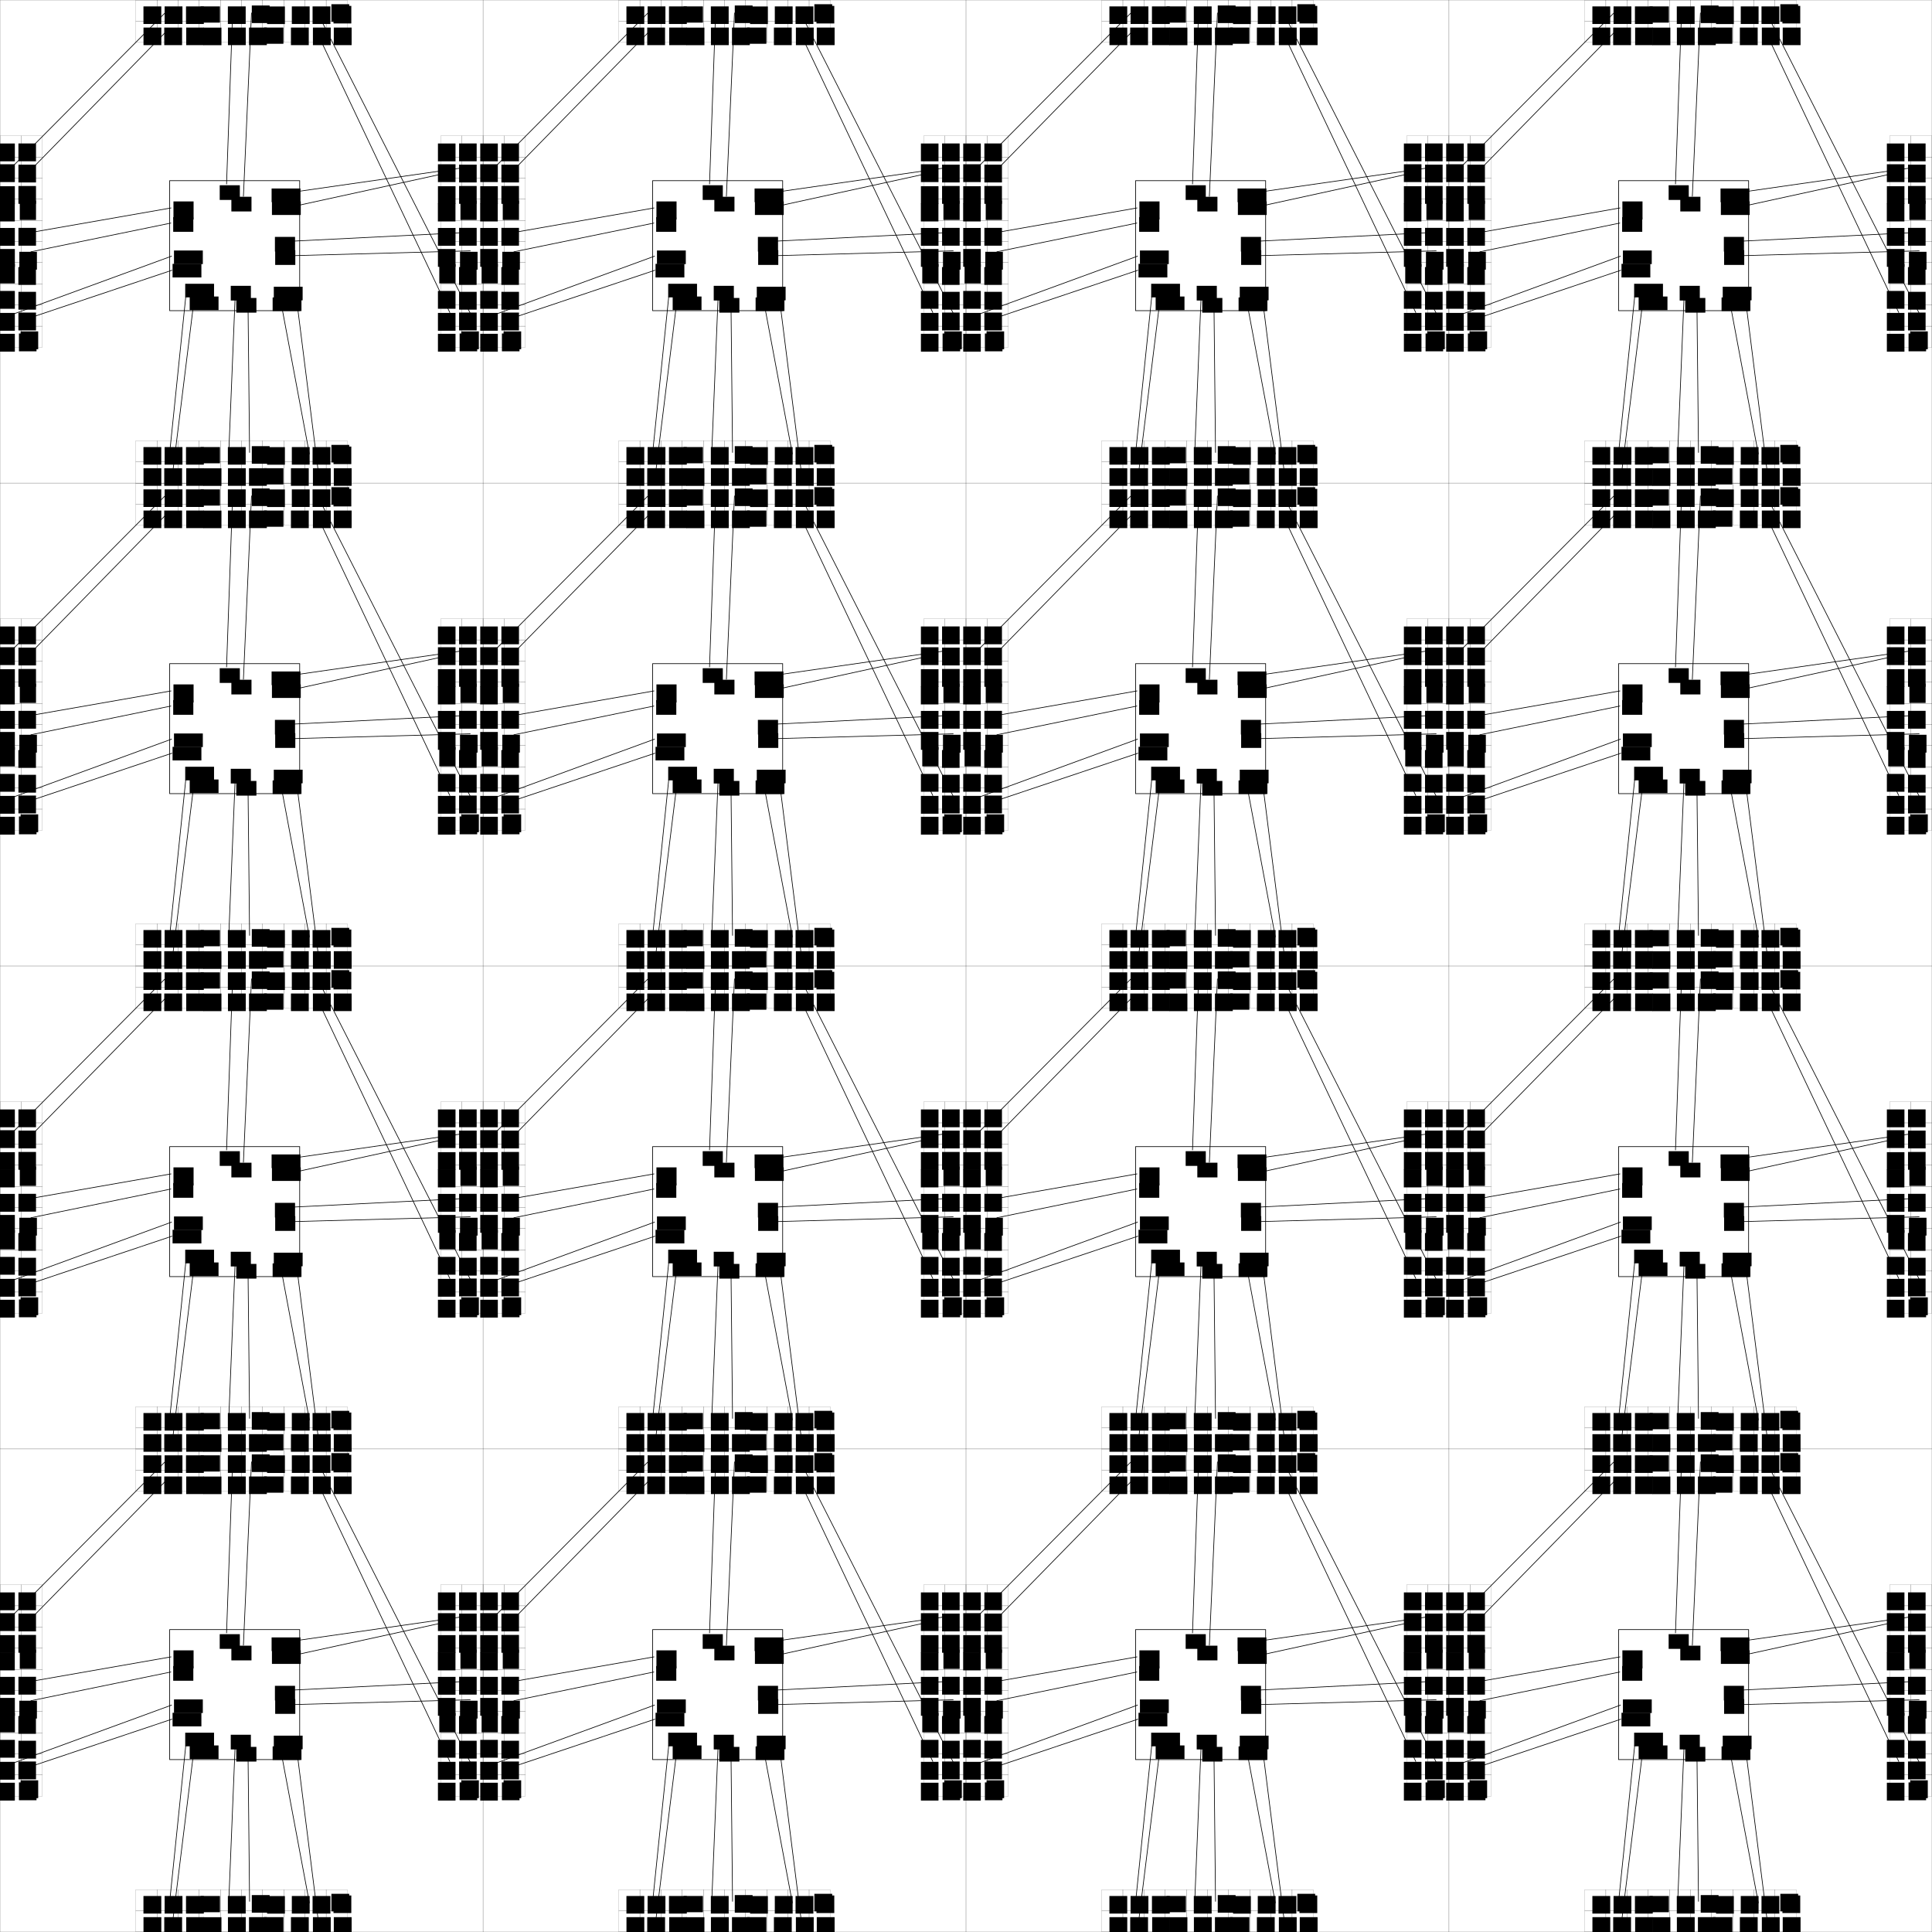 <?xml version="1.0" encoding="UTF-8" standalone="no"?>
<!-- Created with Inkscape (http://www.inkscape.org/) -->

<svg
   xmlns:dc="http://purl.org/dc/elements/1.1/"
   xmlns:cc="http://creativecommons.org/ns#"
   xmlns:rdf="http://www.w3.org/1999/02/22-rdf-syntax-ns#"
   xmlns:svg="http://www.w3.org/2000/svg"
   xmlns="http://www.w3.org/2000/svg"
   xmlns:xlink="http://www.w3.org/1999/xlink"
   xmlns:sodipodi="http://sodipodi.sourceforge.net/DTD/sodipodi-0.dtd"
   xmlns:inkscape="http://www.inkscape.org/namespaces/inkscape"
   width="28706.006"
   height="28705.996"
   id="svg2"
   version="1.1"
   inkscape:version="0.48.4 r9939"
   sodipodi:docname="4for8edge-20pos-16.svg">
  <defs
     id="defs4" />
  <sodipodi:namedview
     id="base"
     pagecolor="#ffffff"
     bordercolor="#666666"
     borderopacity="1.0"
     inkscape:pageopacity="0.0"
     inkscape:pageshadow="2"
     inkscape:zoom="0.35355339"
     inkscape:cx="-9056.4943"
     inkscape:cy="29862.543"
     inkscape:document-units="px"
     inkscape:current-layer="layer2"
     showgrid="false"
     inkscape:window-width="1920"
     inkscape:window-height="1052"
     inkscape:window-x="0"
     inkscape:window-y="0"
     inkscape:window-maximized="1"
     fit-margin-top="0"
     fit-margin-left="0"
     fit-margin-right="0"
     fit-margin-bottom="0" />
  <g
     inkscape:label="Layer 1"
     inkscape:groupmode="layer"
     id="layer1"
     transform="translate(-15320.482,-4171.691)">
    <g
       id="g5534"
       transform="translate(12251.13,1551.594)">
      <use
         id="use5502"
         xlink:href="#use4571"
         inkscape:tiled-clone-of="#use4571"
         y="0"
         x="0"
         width="1"
         height="1"
         transform="translate(168.803,-101.282)" />
      <use
         id="use5504"
         transform="translate(168.803,7074.842)"
         xlink:href="#use4571"
         inkscape:tiled-clone-of="#use4571"
         y="0"
         x="0"
         width="1"
         height="1" />
      <use
         id="use5506"
         transform="translate(168.803,14250.965)"
         xlink:href="#use4571"
         inkscape:tiled-clone-of="#use4571"
         y="0"
         x="0"
         width="1"
         height="1" />
      <use
         id="use5508"
         transform="translate(168.803,21427.089)"
         xlink:href="#use4571"
         inkscape:tiled-clone-of="#use4571"
         y="0"
         x="0"
         width="1"
         height="1" />
      <use
         id="use5510"
         transform="translate(7344.927,-101.282)"
         xlink:href="#use4571"
         inkscape:tiled-clone-of="#use4571"
         y="0"
         x="0"
         width="1"
         height="1" />
      <use
         id="use5512"
         transform="translate(7344.927,7074.842)"
         xlink:href="#use4571"
         inkscape:tiled-clone-of="#use4571"
         y="0"
         x="0"
         width="1"
         height="1" />
      <use
         id="use5514"
         transform="translate(7344.927,14250.965)"
         xlink:href="#use4571"
         inkscape:tiled-clone-of="#use4571"
         y="0"
         x="0"
         width="1"
         height="1" />
      <use
         id="use5516"
         transform="translate(7344.927,21427.089)"
         xlink:href="#use4571"
         inkscape:tiled-clone-of="#use4571"
         y="0"
         x="0"
         width="1"
         height="1" />
      <use
         id="use5518"
         transform="translate(14521.05,-101.282)"
         xlink:href="#use4571"
         inkscape:tiled-clone-of="#use4571"
         y="0"
         x="0"
         width="1"
         height="1" />
      <use
         id="use5520"
         transform="translate(14521.05,7074.842)"
         xlink:href="#use4571"
         inkscape:tiled-clone-of="#use4571"
         y="0"
         x="0"
         width="1"
         height="1" />
      <use
         id="use5522"
         transform="translate(14521.05,14250.965)"
         xlink:href="#use4571"
         inkscape:tiled-clone-of="#use4571"
         y="0"
         x="0"
         width="1"
         height="1" />
      <use
         id="use5524"
         transform="translate(14521.05,21427.089)"
         xlink:href="#use4571"
         inkscape:tiled-clone-of="#use4571"
         y="0"
         x="0"
         width="1"
         height="1" />
      <use
         id="use5526"
         transform="translate(21697.174,-101.282)"
         xlink:href="#use4571"
         inkscape:tiled-clone-of="#use4571"
         y="0"
         x="0"
         width="1"
         height="1" />
      <use
         id="use5528"
         transform="translate(21697.174,7074.842)"
         xlink:href="#use4571"
         inkscape:tiled-clone-of="#use4571"
         y="0"
         x="0"
         width="1"
         height="1" />
      <use
         id="use5530"
         transform="translate(21697.174,14250.965)"
         xlink:href="#use4571"
         inkscape:tiled-clone-of="#use4571"
         y="0"
         x="0"
         width="1"
         height="1" />
      <use
         id="use5532"
         transform="translate(21697.174,21427.089)"
         xlink:href="#use4571"
         inkscape:tiled-clone-of="#use4571"
         y="0"
         x="0"
         width="1"
         height="1" />
    </g>
  </g>
  <g
     inkscape:groupmode="layer"
     id="layer2"
     inkscape:label="Parts"
     transform="translate(-15320.482,-4171.691)">
    <g
       inkscape:tile-y0="4850.2335"
       inkscape:tile-x0="4040.6104"
       id="use4571"
       transform="translate(3871.049,4950.754)"
       inkscape:tile-cx="7628.6722"
       inkscape:tile-cy="8438.2953"
       inkscape:tile-w="7176.1236"
       inkscape:tile-h="7176.1236">
      <use
         x="0"
         y="0"
         xlink:href="#g3857"
         id="use4649"
         transform="translate(5568.457,4299.206)"
         width="744.094"
         height="1052.362"
         inkscape:transform-center-x="388.57134"
         inkscape:transform-center-y="-388.57138" />
      <use
         x="0"
         y="0"
         xlink:href="#g3857"
         id="use4651"
         transform="matrix(0,1,-1,0,6226.11,4309.59)"
         width="744.094"
         height="1052.362" />
      <use
         x="0"
         y="0"
         xlink:href="#g3857"
         id="use4653"
         transform="matrix(0,1,-1,0,-321.442,4309.59)"
         width="744.094"
         height="1052.362" />
      <use
         x="0"
         y="0"
         xlink:href="#g3857"
         id="use4655"
         transform="translate(5568.457,-2248.346)"
         width="744.094"
         height="1052.362" />
      <rect
         style="fill:none;stroke:#000000;stroke-width:1.5;stroke-miterlimit:4;stroke-opacity:1;stroke-dasharray:none"
         id="rect4657"
         width="7176.123"
         height="7176.123"
         x="-969.746"
         y="-2228.613" />
      <g
         transform="matrix(0,1,-1,0,4006.167,-1249.437)"
         id="g4671">
        <path
           sodipodi:nodetypes="cc"
           transform="translate(-970.505,-2229.375)"
           inkscape:connector-curvature="0"
           id="path4673"
           d="M 2468.572,6703.339 454.286,4731.911"
           style="fill:none;stroke:#000000;stroke-width:10;stroke-linecap:butt;stroke-linejoin:miter;stroke-miterlimit:4;stroke-opacity:1;stroke-dasharray:none" />
        <path
           sodipodi:nodetypes="cc"
           transform="translate(-970.505,-2229.375)"
           inkscape:connector-curvature="0"
           id="path4675"
           d="M 2485.714,7040.482 157.143,4729.054"
           style="fill:none;stroke:#000000;stroke-width:10;stroke-linecap:butt;stroke-linejoin:miter;stroke-miterlimit:4;stroke-opacity:1;stroke-dasharray:none" />
      </g>
      <rect
         style="fill:none;stroke:#000000;stroke-width:10;stroke-miterlimit:4;stroke-opacity:1;stroke-dasharray:none"
         id="rect4683"
         width="1931.412"
         height="1931.412"
         x="1550.836"
         y="455.092" />
      <path
         style="fill:none;stroke:#000000;stroke-width:10;stroke-linecap:butt;stroke-linejoin:miter;stroke-miterlimit:4;stroke-opacity:1;stroke-dasharray:none"
         d="m -8851.429,5163.139 93.835,-2302.385"
         id="path5637"
         inkscape:connector-curvature="0"
         transform="translate(11280.63,-677.781)"
         sodipodi:nodetypes="cc" />
      <path
         style="fill:none;stroke:#000000;stroke-width:10;stroke-linecap:butt;stroke-linejoin:miter;stroke-miterlimit:4;stroke-opacity:1;stroke-dasharray:none"
         d="m -8542.857,5174.568 -22.391,-2138.387"
         id="path5639"
         inkscape:connector-curvature="0"
         transform="translate(11280.63,-677.781)"
         sodipodi:nodetypes="cc" />
      <path
         style="fill:none;stroke:#000000;stroke-width:10;stroke-linecap:butt;stroke-linejoin:miter;stroke-miterlimit:4;stroke-opacity:1;stroke-dasharray:none"
         d="m -8794.286,-1385.432 -90.701,2570.808"
         id="path5641"
         inkscape:connector-curvature="0"
         transform="translate(11280.63,-677.781)"
         sodipodi:nodetypes="cc" />
      <path
         style="fill:none;stroke:#000000;stroke-width:10;stroke-linecap:butt;stroke-linejoin:miter;stroke-miterlimit:4;stroke-opacity:1;stroke-dasharray:none"
         d="m -8514.286,-1362.575 -120.109,2731.807"
         id="path5643"
         inkscape:connector-curvature="0"
         transform="translate(11280.63,-677.781)"
         sodipodi:nodetypes="cc" />
      <path
         style="fill:none;stroke:#000000;stroke-width:10;stroke-linecap:butt;stroke-linejoin:miter;stroke-miterlimit:4;stroke-opacity:1;stroke-dasharray:none"
         d="m -7907.787,2031.866 2622.669,-131.278"
         id="path5658"
         inkscape:connector-curvature="0"
         transform="translate(11280.63,-677.781)"
         sodipodi:nodetypes="cc" />
      <path
         style="fill:none;stroke:#000000;stroke-width:10;stroke-linecap:butt;stroke-linejoin:miter;stroke-miterlimit:4;stroke-opacity:1;stroke-dasharray:none"
         d="m -7891.624,2246.956 2630.75,-71.606"
         id="path5660"
         inkscape:connector-curvature="0"
         transform="translate(11280.63,-677.781)"
         sodipodi:nodetypes="cc" />
      <path
         style="fill:none;stroke:#000000;stroke-width:10;stroke-linecap:butt;stroke-linejoin:miter;stroke-miterlimit:4;stroke-opacity:1;stroke-dasharray:none"
         d="m -11782.419,1900.588 2075.972,-363.011"
         id="path5662"
         inkscape:connector-curvature="0"
         transform="translate(11280.63,-677.781)"
         sodipodi:nodetypes="cc" />
      <path
         style="fill:none;stroke:#000000;stroke-width:10;stroke-linecap:butt;stroke-linejoin:miter;stroke-miterlimit:4;stroke-opacity:1;stroke-dasharray:none"
         d="M -514.779,1512.597 1571.793,1084.236"
         id="path5664"
         inkscape:connector-curvature="0"
         sodipodi:nodetypes="cc" />
      <path
         style="fill:none;stroke:#000000;stroke-width:10;stroke-linecap:butt;stroke-linejoin:miter;stroke-miterlimit:4;stroke-opacity:1;stroke-dasharray:none"
         d="m -9487.362,2820.749 -242.427,2352.733"
         id="path5679"
         inkscape:connector-curvature="0"
         transform="translate(11280.63,-677.781)"
         sodipodi:nodetypes="cc" />
      <path
         style="fill:none;stroke:#000000;stroke-width:10;stroke-linecap:butt;stroke-linejoin:miter;stroke-miterlimit:4;stroke-opacity:1;stroke-dasharray:none"
         d="m -9379.449,2998.916 -309.934,2505.896"
         id="path5681"
         inkscape:connector-curvature="0"
         transform="translate(11280.63,-677.781)"
         sodipodi:nodetypes="cc" />
      <path
         style="fill:none;stroke:#000000;stroke-width:0;stroke-linecap:butt;stroke-linejoin:miter;stroke-miterlimit:4;stroke-opacity:1;stroke-dasharray:none"
         d="M -5584.123,850.03 -7951.921,1302.578"
         id="path5685"
         inkscape:connector-curvature="0"
         transform="translate(11280.63,-677.781)"
         sodipodi:nodetypes="cc" />
      <flowRoot
         xml:space="preserve"
         id="flowRoot5687"
         style="font-size:11px;font-style:normal;font-variant:normal;font-weight:normal;font-stretch:normal;text-align:start;line-height:125%;letter-spacing:0px;word-spacing:0px;writing-mode:lr-tb;text-anchor:start;fill:#000000;fill-opacity:1;stroke:none;font-family:Gillius ADF No2;-inkscape-font-specification:Gillius ADF No2"
         transform="translate(11361.263,-852.203)"><flowRegion
           id="flowRegion5689"><rect
             id="rect5691"
             width="299.005"
             height="218.193"
             x="-9067.129"
             y="1375.309" /></flowRegion><flowPara
           id="flowPara5693"
           style="font-size:144px">RXN</flowPara></flowRoot>      <flowRoot
         xml:space="preserve"
         id="flowRoot5687-6"
         style="font-size:11px;font-style:normal;font-variant:normal;font-weight:normal;font-stretch:normal;text-align:start;line-height:125%;letter-spacing:0px;word-spacing:0px;writing-mode:lr-tb;text-anchor:start;fill:#000000;fill-opacity:1;stroke:none;font-family:Gillius ADF No2;-inkscape-font-specification:Gillius ADF No2"
         transform="translate(11534.334,-681.048)"><flowRegion
           id="flowRegion5689-3"><rect
             id="rect5691-5"
             width="299.005"
             height="218.193"
             x="-9067.129"
             y="1375.309" /></flowRegion><flowPara
           id="flowPara5693-6"
           style="font-size:144px">TXN</flowPara></flowRoot>      <flowRoot
         xml:space="preserve"
         id="flowRoot5687-6-9"
         style="font-size:11px;font-style:normal;font-variant:normal;font-weight:normal;font-stretch:normal;text-align:start;line-height:125%;letter-spacing:0px;word-spacing:0px;writing-mode:lr-tb;text-anchor:start;fill:#000000;fill-opacity:1;stroke:none;font-family:Gillius ADF No2;-inkscape-font-specification:Gillius ADF No2"
         transform="translate(12181.544,-84.796)"><flowRegion
           id="flowRegion5689-3-2"><rect
             id="rect5691-5-9"
             width="299.005"
             height="218.193"
             x="-9067.129"
             y="1375.309" /></flowRegion><flowPara
           id="flowPara5693-6-9"
           style="font-size:144px">TXE</flowPara></flowRoot>      <flowRoot
         xml:space="preserve"
         id="flowRoot5687-6-8"
         style="font-size:11px;font-style:normal;font-variant:normal;font-weight:normal;font-stretch:normal;text-align:start;line-height:125%;letter-spacing:0px;word-spacing:0px;writing-mode:lr-tb;text-anchor:start;fill:#000000;fill-opacity:1;stroke:none;font-family:Gillius ADF No2;-inkscape-font-specification:Gillius ADF No2"
         transform="translate(12185.395,113.437)"><flowRegion
           id="flowRegion5689-3-4"><rect
             id="rect5691-5-7"
             width="299.005"
             height="218.193"
             x="-9067.129"
             y="1375.309" /></flowRegion><flowPara
           id="flowPara5693-6-7"
           style="font-size:144px">RXE</flowPara></flowRoot>      <flowRoot
         xml:space="preserve"
         id="flowRoot5687-6-8-7"
         style="font-size:11px;font-style:normal;font-variant:normal;font-weight:normal;font-stretch:normal;text-align:start;line-height:125%;letter-spacing:0px;word-spacing:0px;writing-mode:lr-tb;text-anchor:start;fill:#000000;fill-opacity:1;stroke:none;font-family:Gillius ADF No2;-inkscape-font-specification:Gillius ADF No2"
         transform="matrix(1,0,0,1.23,10673.917,-928.09)"><flowRegion
           id="flowRegion5689-3-4-0"><rect
             id="rect5691-5-7-4"
             width="299.005"
             height="218.193"
             x="-9067.129"
             y="1375.309" /></flowRegion><flowPara
           id="flowPara5693-6-7-6"
           style="font-size:144px">RXW</flowPara></flowRoot>      <flowRoot
         xml:space="preserve"
         id="flowRoot5687-6-9-8"
         style="font-size:11px;font-style:normal;font-variant:normal;font-weight:normal;font-stretch:normal;text-align:start;line-height:125%;letter-spacing:0px;word-spacing:0px;writing-mode:lr-tb;text-anchor:start;fill:#000000;fill-opacity:1;stroke:none;font-family:Gillius ADF No2;-inkscape-font-specification:Gillius ADF No2"
         transform="translate(10670.074,-378.613)"><flowRegion
           id="flowRegion5689-3-2-5"><rect
             id="rect5691-5-9-4"
             width="299.005"
             height="218.193"
             x="-9067.129"
             y="1375.309" /></flowRegion><flowPara
           id="flowPara5693-6-9-8"
           style="font-size:144px">TXW</flowPara></flowRoot>      <flowRoot
         xml:space="preserve"
         id="flowRoot5687-6-94"
         style="font-size:11px;font-style:normal;font-variant:normal;font-weight:normal;font-stretch:normal;text-align:start;line-height:125%;letter-spacing:0px;word-spacing:0px;writing-mode:lr-tb;text-anchor:start;fill:#000000;fill-opacity:1;stroke:none;font-family:Gillius ADF No2;-inkscape-font-specification:Gillius ADF No2"
         transform="translate(11525.202,642.199)"><flowRegion
           id="flowRegion5689-3-6"><rect
             id="rect5691-5-0"
             width="299.005"
             height="218.193"
             x="-9067.129"
             y="1375.309" /></flowRegion><flowPara
           id="flowPara5693-6-0"
           style="font-size:144px">TXS</flowPara></flowRoot>      <flowRoot
         xml:space="preserve"
         id="flowRoot5687-9"
         style="font-size:11px;font-style:normal;font-variant:normal;font-weight:normal;font-stretch:normal;text-align:start;line-height:125%;letter-spacing:0px;word-spacing:0px;writing-mode:lr-tb;text-anchor:start;fill:#000000;fill-opacity:1;stroke:none;font-family:Gillius ADF No2;-inkscape-font-specification:Gillius ADF No2"
         transform="translate(11607.484,822.508)"><flowRegion
           id="flowRegion5689-1"><rect
             id="rect5691-0"
             width="299.005"
             height="218.193"
             x="-9067.129"
             y="1375.309" /></flowRegion><flowPara
           id="flowPara5693-7"
           style="font-size:144px">RXS</flowPara></flowRoot>      <flowRoot
         xml:space="preserve"
         id="flowRoot5687-6-9-8-2"
         style="font-size:11px;font-style:normal;font-variant:normal;font-weight:normal;font-stretch:normal;text-align:start;line-height:125%;letter-spacing:0px;word-spacing:0px;writing-mode:lr-tb;text-anchor:start;fill:#000000;fill-opacity:1;stroke:none;font-family:Gillius ADF No2;-inkscape-font-specification:Gillius ADF No2"
         transform="translate(10848.645,611.739)"><flowRegion
           id="flowRegion5689-3-2-5-0"><rect
             id="rect5691-5-9-4-4"
             width="428.304"
             height="202.03"
             x="-9067.129"
             y="1375.309" /></flowRegion><flowPara
           id="flowPara5693-6-9-8-5"
           style="font-size:144px">TXSW</flowPara></flowRoot>      <flowRoot
         xml:space="preserve"
         id="flowRoot5687-6-9-8-2-5"
         style="font-size:11px;font-style:normal;font-variant:normal;font-weight:normal;font-stretch:normal;text-align:start;line-height:125%;letter-spacing:0px;word-spacing:0px;writing-mode:lr-tb;text-anchor:start;fill:#000000;fill-opacity:1;stroke:none;font-family:Gillius ADF No2;-inkscape-font-specification:Gillius ADF No2"
         transform="translate(10915.336,800.962)"><flowRegion
           id="flowRegion5689-3-2-5-0-2"><rect
             id="rect5691-5-9-4-4-6"
             width="428.304"
             height="202.03"
             x="-9067.129"
             y="1375.309" /></flowRegion><flowPara
           id="flowPara5693-6-9-8-5-9"
           style="font-size:144px">RXSW</flowPara></flowRoot>      <flowRoot
         xml:space="preserve"
         id="flowRoot5687-6-9-8-2-7"
         style="font-size:11px;font-style:normal;font-variant:normal;font-weight:normal;font-stretch:normal;text-align:start;line-height:125%;letter-spacing:0px;word-spacing:0px;writing-mode:lr-tb;text-anchor:start;fill:#000000;fill-opacity:1;stroke:none;font-family:Gillius ADF No2;-inkscape-font-specification:Gillius ADF No2"
         transform="translate(12132.192,-804.049)"><flowRegion
           id="flowRegion5689-3-2-5-0-7"><rect
             id="rect5691-5-9-4-4-4"
             width="428.304"
             height="202.03"
             x="-9067.129"
             y="1375.309" /></flowRegion><flowPara
           id="flowPara5693-6-9-8-5-7"
           style="font-size:144px">TXNE</flowPara></flowRoot>      <flowRoot
         xml:space="preserve"
         id="flowRoot5687-6-9-8-2-7-6"
         style="font-size:11px;font-style:normal;font-variant:normal;font-weight:normal;font-stretch:normal;text-align:start;line-height:125%;letter-spacing:0px;word-spacing:0px;writing-mode:lr-tb;text-anchor:start;fill:#000000;fill-opacity:1;stroke:none;font-family:Gillius ADF No2;-inkscape-font-specification:Gillius ADF No2"
         transform="translate(12137.16,-612.582)"><flowRegion
           id="flowRegion5689-3-2-5-0-7-4"><rect
             id="rect5691-5-9-4-4-4-1"
             width="428.304"
             height="202.03"
             x="-9067.129"
             y="1375.309" /></flowRegion><flowPara
           id="flowPara5693-6-9-8-5-7-3"
           style="font-size:144px">RXNE</flowPara></flowRoot>      <flowRoot
         xml:space="preserve"
         id="flowRoot5687-6-9-8-2-2"
         style="font-size:11px;font-style:normal;font-variant:normal;font-weight:normal;font-stretch:normal;text-align:start;line-height:125%;letter-spacing:0px;word-spacing:0px;writing-mode:lr-tb;text-anchor:start;fill:#000000;fill-opacity:1;stroke:none;font-family:Gillius ADF No2;-inkscape-font-specification:Gillius ADF No2"
         transform="translate(10660.64,315.581)"><flowRegion
           id="flowRegion5689-3-2-5-0-77"><rect
             id="rect5691-5-9-4-4-2"
             width="428.304"
             height="202.03"
             x="-9067.129"
             y="1375.309" /></flowRegion><flowPara
           id="flowPara5693-6-9-8-5-8"
           style="font-size:144px">TXNW</flowPara></flowRoot>      <flowRoot
         xml:space="preserve"
         id="flowRoot5687-6-9-8-2-1"
         style="font-size:11px;font-style:normal;font-variant:normal;font-weight:normal;font-stretch:normal;text-align:start;line-height:125%;letter-spacing:0px;word-spacing:0px;writing-mode:lr-tb;text-anchor:start;fill:#000000;fill-opacity:1;stroke:none;font-family:Gillius ADF No2;-inkscape-font-specification:Gillius ADF No2"
         transform="translate(10681.821,117.348)"><flowRegion
           id="flowRegion5689-3-2-5-0-8"><rect
             id="rect5691-5-9-4-4-0"
             width="428.304"
             height="202.03"
             x="-9067.129"
             y="1375.309" /></flowRegion><flowPara
           id="flowPara5693-6-9-8-5-3"
           style="font-size:144px">RXNW</flowPara></flowRoot>      <flowRoot
         xml:space="preserve"
         id="flowRoot5687-6-9-8-2-3"
         style="font-size:11px;font-style:normal;font-variant:normal;font-weight:normal;font-stretch:normal;text-align:start;line-height:125%;letter-spacing:0px;word-spacing:0px;writing-mode:lr-tb;text-anchor:start;fill:#000000;fill-opacity:1;stroke:none;font-family:Gillius ADF No2;-inkscape-font-specification:Gillius ADF No2"
         transform="translate(12164.9,655.642)"><flowRegion
           id="flowRegion5689-3-2-5-0-73"><rect
             id="rect5691-5-9-4-4-63"
             width="428.304"
             height="202.03"
             x="-9067.129"
             y="1375.309" /></flowRegion><flowPara
           id="flowPara5693-6-9-8-5-83"
           style="font-size:144px">TXSE</flowPara></flowRoot>      <flowRoot
         xml:space="preserve"
         id="flowRoot5687-6-9-8-2-55"
         style="font-size:11px;font-style:normal;font-variant:normal;font-weight:normal;font-stretch:normal;text-align:start;line-height:125%;letter-spacing:0px;word-spacing:0px;writing-mode:lr-tb;text-anchor:start;fill:#000000;fill-opacity:1;stroke:none;font-family:Gillius ADF No2;-inkscape-font-specification:Gillius ADF No2"
         transform="translate(12147.498,814.863)"><flowRegion
           id="flowRegion5689-3-2-5-0-3"><rect
             id="rect5691-5-9-4-4-9"
             width="428.304"
             height="202.03"
             x="-9067.129"
             y="1375.309" /></flowRegion><flowPara
           id="flowPara5693-6-9-8-5-2"
           style="font-size:144px">RXSE</flowPara></flowRoot>      <g
         transform="matrix(-1,0,0,-1,5232.254,2715.021)"
         id="g4671-2">
        <path
           sodipodi:nodetypes="cc"
           transform="translate(-970.505,-2229.375)"
           inkscape:connector-curvature="0"
           id="path4673-8"
           d="M 2468.572,6703.339 488.046,2526.217"
           style="fill:none;stroke:#000000;stroke-width:10;stroke-linecap:butt;stroke-linejoin:miter;stroke-miterlimit:4;stroke-opacity:1;stroke-dasharray:none" />
        <path
           sodipodi:nodetypes="cc"
           transform="translate(-970.505,-2229.375)"
           inkscape:connector-curvature="0"
           id="path4675-9"
           d="M 2485.714,7040.482 185.277,2517.733"
           style="fill:none;stroke:#000000;stroke-width:10;stroke-linecap:butt;stroke-linejoin:miter;stroke-miterlimit:4;stroke-opacity:1;stroke-dasharray:none" />
      </g>
      <path
         style="fill:none;stroke:#000000;stroke-width:10;stroke-linecap:butt;stroke-linejoin:miter;stroke-miterlimit:4;stroke-opacity:1;stroke-dasharray:none"
         d="M 1582.052,1575.462 -817.629,2453.662"
         id="path5641-3"
         inkscape:connector-curvature="0"
         sodipodi:nodetypes="cc" />
      <path
         style="fill:none;stroke:#000000;stroke-width:10;stroke-linecap:butt;stroke-linejoin:miter;stroke-miterlimit:4;stroke-opacity:1;stroke-dasharray:none"
         d="m 1587.043,1785.08 -2084.854,698.641"
         id="path5641-30"
         inkscape:connector-curvature="0"
         sodipodi:nodetypes="cc" />
      <path
         sodipodi:nodetypes="cc"
         inkscape:connector-curvature="0"
         id="path4673-8-2"
         d="M 3425.709,619.297 5999.858,249.883"
         style="fill:none;stroke:#000000;stroke-width:10;stroke-linecap:butt;stroke-linejoin:miter;stroke-miterlimit:4;stroke-opacity:1;stroke-dasharray:none" />
      <path
         sodipodi:nodetypes="cc"
         inkscape:connector-curvature="0"
         id="path4673-8-9"
         d="M 3423.092,830.391 5735.4,325.844"
         style="fill:none;stroke:#000000;stroke-width:10;stroke-linecap:butt;stroke-linejoin:miter;stroke-miterlimit:4;stroke-opacity:1;stroke-dasharray:none" />
      <path
         sodipodi:nodetypes="cc"
         inkscape:connector-curvature="0"
         id="path4673-8-22"
         d="m 3218.953,2341.728 408.213,2177.693"
         style="fill:none;stroke:#000000;stroke-width:10;stroke-linecap:butt;stroke-linejoin:miter;stroke-miterlimit:4;stroke-opacity:1;stroke-dasharray:none" />
      <path
         sodipodi:nodetypes="cc"
         inkscape:connector-curvature="0"
         id="path4673-8-3"
         d="m 3424.602,2126.869 333.454,2649.523"
         style="fill:none;stroke:#000000;stroke-width:10;stroke-linecap:butt;stroke-linejoin:miter;stroke-miterlimit:4;stroke-opacity:1;stroke-dasharray:none" />
    </g>
    <rect
       style="fill:none;stroke:#000000;stroke-width:1.5;stroke-miterlimit:4;stroke-opacity:1;stroke-dasharray:none"
       id="rect3004"
       width="314.286"
       height="314.286"
       x="-2659.554"
       y="-1087.336"
       inkscape:tile-cx="257.58889"
       inkscape:tile-cy="528.09302"
       inkscape:tile-w="314.28571"
       inkscape:tile-h="314.28571"
       inkscape:tile-x0="100.44604"
       inkscape:tile-y0="370.95016" />
    <g
       id="g3857-2"
       transform="matrix(0,1,-1,0,-1644.292,813.258)"
       inkscape:transform-center-x="-214.15234"
       inkscape:transform-center-y="137.38075">
      <use
         height="1052.362"
         width="744.094"
         transform="translate(2760,1458.286)"
         id="use3825-6"
         xlink:href="#rect3004"
         inkscape:tiled-clone-of="#rect3004"
         y="0"
         x="0" />
      <use
         height="1052.362"
         width="744.094"
         id="use3827-3"
         transform="translate(2760,1772.571)"
         xlink:href="#rect3004"
         inkscape:tiled-clone-of="#rect3004"
         y="0"
         x="0" />
      <use
         height="1052.362"
         width="744.094"
         id="use3829-3"
         transform="translate(2760,2086.857)"
         xlink:href="#rect3004"
         inkscape:tiled-clone-of="#rect3004"
         y="0"
         x="0" />
      <use
         height="1052.362"
         width="744.094"
         id="use3835-2"
         transform="translate(2760,3029.714)"
         xlink:href="#rect3004"
         inkscape:tiled-clone-of="#rect3004"
         y="0"
         x="0" />
      <use
         height="1052.362"
         width="744.094"
         id="use3841-8"
         transform="translate(3074.286,1458.286)"
         xlink:href="#rect3004"
         inkscape:tiled-clone-of="#rect3004"
         y="0"
         x="0" />
      <use
         height="1052.362"
         width="744.094"
         id="use3843-6"
         transform="translate(3074.286,1772.571)"
         xlink:href="#rect3004"
         inkscape:tiled-clone-of="#rect3004"
         y="0"
         x="0" />
      <use
         height="1052.362"
         width="744.094"
         id="use3845-6"
         transform="translate(3074.286,2086.857)"
         xlink:href="#rect3004"
         inkscape:tiled-clone-of="#rect3004"
         y="0"
         x="0" />
      <use
         height="1052.362"
         width="744.094"
         id="use3851-1"
         transform="translate(3074.286,3029.714)"
         xlink:href="#rect3004"
         inkscape:tiled-clone-of="#rect3004"
         y="0"
         x="0" />
      <g
         id="g3957-4">
        <use
           x="0"
           y="0"
           inkscape:tiled-clone-of="#rect3004"
           xlink:href="#rect3004"
           transform="translate(3074.286,2715.428)"
           id="use3849-2"
           width="744.094"
           height="1052.362" />
        <flowRoot
           transform="matrix(0,-1,1,0,-2085.5,-77.407)"
           style="font-size:11px;font-style:normal;font-variant:normal;font-weight:normal;font-stretch:normal;text-align:start;line-height:125%;letter-spacing:0px;word-spacing:0px;writing-mode:lr-tb;text-anchor:start;fill:#000000;fill-opacity:1;stroke:none;font-family:Gillius ADF No2;-inkscape-font-specification:Gillius ADF No2"
           id="flowRoot3949-8"
           xml:space="preserve"><flowRegion
             id="flowRegion3951-7"><rect
               y="2595.573"
               x="-2268.803"
               height="261.11"
               width="264.762"
               id="rect3953-1" /></flowRegion><flowPara
             style="font-size:144px"
             id="flowPara3955-7">+12</flowPara></flowRoot>        <use
           height="1052.362"
           width="744.094"
           id="use3847-8"
           transform="translate(3074.286,2401.143)"
           xlink:href="#rect3004"
           inkscape:tiled-clone-of="#rect3004"
           y="0"
           x="0" />
        <flowRoot
           transform="matrix(0,-1,1,0,-2086.364,-1702.272)"
           style="font-size:11px;font-style:normal;font-variant:normal;font-weight:normal;font-stretch:normal;text-align:start;line-height:125%;letter-spacing:0px;word-spacing:0px;writing-mode:lr-tb;text-anchor:start;fill:#000000;fill-opacity:1;stroke:none;font-family:Gillius ADF No2;-inkscape-font-specification:Gillius ADF No2"
           id="flowRoot3949-0-8-25-8"
           xml:space="preserve"><flowRegion
             id="flowRegion3951-2-4-2-2"><rect
               y="2595.573"
               x="-2268.803"
               height="261.11"
               width="264.762"
               id="rect3953-6-4-8-1" /></flowRegion><flowPara
             style="font-size:144px"
             id="flowPara3955-5-2-0-0">L</flowPara></flowRoot>        <flowRoot
           transform="matrix(0,-1,1,0,-2400.65,-1694.495)"
           style="font-size:11px;font-style:normal;font-variant:normal;font-weight:normal;font-stretch:normal;text-align:start;line-height:125%;letter-spacing:0px;word-spacing:0px;writing-mode:lr-tb;text-anchor:start;fill:#000000;fill-opacity:1;stroke:none;font-family:Gillius ADF No2;-inkscape-font-specification:Gillius ADF No2"
           id="flowRoot3949-0-8-6-4-2"
           xml:space="preserve"><flowRegion
             id="flowRegion3951-2-4-9-1-3"><rect
               y="2595.573"
               x="-2268.803"
               height="261.11"
               width="264.762"
               id="rect3953-6-4-1-8-1" /></flowRegion><flowPara
             style="font-size:144px"
             id="flowPara3955-5-2-8-3-5">K</flowPara></flowRoot>        <flowRoot
           transform="matrix(0,-1,1,0,-2086.364,-753.15)"
           style="font-size:11px;font-style:normal;font-variant:normal;font-weight:normal;font-stretch:normal;text-align:start;line-height:125%;letter-spacing:0px;word-spacing:0px;writing-mode:lr-tb;text-anchor:start;fill:#000000;fill-opacity:1;stroke:none;font-family:Gillius ADF No2;-inkscape-font-specification:Gillius ADF No2"
           id="flowRoot3949-0-8-40-6-5"
           xml:space="preserve"><flowRegion
             id="flowRegion3951-2-4-8-2-6"><rect
               y="2595.573"
               x="-2268.803"
               height="261.11"
               width="264.762"
               id="rect3953-6-4-82-6-8" /></flowRegion><flowPara
             style="font-size:144px"
             id="flowPara3955-5-2-49-7-7">H</flowPara></flowRoot>        <flowRoot
           transform="matrix(0,-1,1,0,-2400.65,-1411.098)"
           style="font-size:11px;font-style:normal;font-variant:normal;font-weight:normal;font-stretch:normal;text-align:start;line-height:125%;letter-spacing:0px;word-spacing:0px;writing-mode:lr-tb;text-anchor:start;fill:#000000;fill-opacity:1;stroke:none;font-family:Gillius ADF No2;-inkscape-font-specification:Gillius ADF No2"
           id="flowRoot3949-0-8-4-3-3"
           xml:space="preserve"><flowRegion
             id="flowRegion3951-2-4-3-1-3"><rect
               y="2595.573"
               x="-2268.803"
               height="261.11"
               width="264.762"
               id="rect3953-6-4-0-7-0" /></flowRegion><flowPara
             style="font-size:144px"
             id="flowPara3955-5-2-4-7-7">I</flowPara></flowRoot>        <flowRoot
           transform="matrix(0,-1,1,0,-2099.972,-1421.826)"
           style="font-size:11px;font-style:normal;font-variant:normal;font-weight:normal;font-stretch:normal;text-align:start;line-height:125%;letter-spacing:0px;word-spacing:0px;writing-mode:lr-tb;text-anchor:start;fill:#000000;fill-opacity:1;stroke:none;font-family:Gillius ADF No2;-inkscape-font-specification:Gillius ADF No2"
           id="flowRoot3949-0-8-40-8-5"
           xml:space="preserve"><flowRegion
             id="flowRegion3951-2-4-8-9-8"><rect
               y="2595.573"
               x="-2268.803"
               height="261.11"
               width="264.762"
               id="rect3953-6-4-82-60-5" /></flowRegion><flowPara
             style="font-size:144px"
             id="flowPara3955-5-2-49-3-1">J</flowPara></flowRoot>        <flowRoot
           transform="matrix(0,-1,1,0,-2086.364,-447.361)"
           style="font-size:11px;font-style:normal;font-variant:normal;font-weight:normal;font-stretch:normal;text-align:start;line-height:125%;letter-spacing:0px;word-spacing:0px;writing-mode:lr-tb;text-anchor:start;fill:#000000;fill-opacity:1;stroke:none;font-family:Gillius ADF No2;-inkscape-font-specification:Gillius ADF No2"
           id="flowRoot3949-0-8-4-5-7"
           xml:space="preserve"><flowRegion
             id="flowRegion3951-2-4-3-5-8"><rect
               y="2595.573"
               x="-2268.803"
               height="261.11"
               width="264.762"
               id="rect3953-6-4-0-3-5" /></flowRegion><flowPara
             style="font-size:144px"
             id="flowPara3955-5-2-4-0-0">F</flowPara></flowRoot>      </g>
      <g
         id="g4139-3">
        <use
           x="0"
           y="0"
           inkscape:tiled-clone-of="#rect3004"
           xlink:href="#rect3004"
           transform="translate(2760,2715.428)"
           id="use3833-7"
           width="744.094"
           height="1052.362" />
        <flowRoot
           xml:space="preserve"
           id="flowRoot3949-01-8"
           style="font-size:11px;font-style:normal;font-variant:normal;font-weight:normal;font-stretch:normal;text-align:start;line-height:125%;letter-spacing:0px;word-spacing:0px;writing-mode:lr-tb;text-anchor:start;fill:#000000;fill-opacity:1;stroke:none;font-family:Gillius ADF No2;-inkscape-font-specification:Gillius ADF No2"
           transform="matrix(0,-1,1,0,-2400.794,-32.292)"><flowRegion
             id="flowRegion3951-6-2"><rect
               id="rect3953-9-0"
               width="287.619"
               height="241.11"
               x="-2268.803"
               y="2595.573" /></flowRegion><flowPara
             id="flowPara3955-3-7"
             style="font-size:144px">GND</flowPara></flowRoot>        <flowRoot
           transform="matrix(0,-1,1,0,-2400.65,-444.193)"
           style="font-size:11px;font-style:normal;font-variant:normal;font-weight:normal;font-stretch:normal;text-align:start;line-height:125%;letter-spacing:0px;word-spacing:0px;writing-mode:lr-tb;text-anchor:start;fill:#000000;fill-opacity:1;stroke:none;font-family:Gillius ADF No2;-inkscape-font-specification:Gillius ADF No2"
           id="flowRoot3949-0-8-2-0"
           xml:space="preserve"><flowRegion
             id="flowRegion3951-2-4-4-0"><rect
               y="2595.573"
               x="-2268.803"
               height="261.11"
               width="264.762"
               id="rect3953-6-4-19-2" /></flowRegion><flowPara
             style="font-size:144px"
             id="flowPara3955-5-2-6-2">E</flowPara></flowRoot>      </g>
      <g
         id="g4146-2">
        <use
           x="0"
           y="0"
           inkscape:tiled-clone-of="#rect3004"
           xlink:href="#rect3004"
           transform="translate(2760,2401.143)"
           id="use3831-6"
           width="744.094"
           height="1052.362" />
        <flowRoot
           transform="matrix(0,-1,1,0,-2400.794,-751.926)"
           style="font-size:11px;font-style:normal;font-variant:normal;font-weight:normal;font-stretch:normal;text-align:start;line-height:125%;letter-spacing:0px;word-spacing:0px;writing-mode:lr-tb;text-anchor:start;fill:#000000;fill-opacity:1;stroke:none;font-family:Gillius ADF No2;-inkscape-font-specification:Gillius ADF No2"
           id="flowRoot3949-0-8-6-9-5"
           xml:space="preserve"><flowRegion
             id="flowRegion3951-2-4-9-8-4"><rect
               y="2595.573"
               x="-2268.803"
               height="261.11"
               width="264.762"
               id="rect3953-6-4-1-5-1" /></flowRegion><flowPara
             style="font-size:144px"
             id="flowPara3955-5-2-8-7-3">G</flowPara></flowRoot>      </g>
      <flowRoot
         transform="matrix(0,-1,1,0,-2086.364,193.235)"
         style="font-size:11px;font-style:normal;font-variant:normal;font-weight:normal;font-stretch:normal;text-align:start;line-height:125%;letter-spacing:0px;word-spacing:0px;writing-mode:lr-tb;text-anchor:start;fill:#000000;fill-opacity:1;stroke:none;font-family:Gillius ADF No2;-inkscape-font-specification:Gillius ADF No2"
         id="flowRoot3949-0-8-40-0"
         xml:space="preserve"><flowRegion
           id="flowRegion3951-2-4-8-1"><rect
             y="2595.573"
             x="-2268.803"
             height="261.11"
             width="264.762"
             id="rect3953-6-4-82-0" /></flowRegion><flowPara
           style="font-size:144px"
           id="flowPara3955-5-2-49-5">D</flowPara></flowRoot>      <flowRoot
         transform="matrix(0,-1,1,0,-2400.794,187.763)"
         style="font-size:11px;font-style:normal;font-variant:normal;font-weight:normal;font-stretch:normal;text-align:start;line-height:125%;letter-spacing:0px;word-spacing:0px;writing-mode:lr-tb;text-anchor:start;fill:#000000;fill-opacity:1;stroke:none;font-family:Gillius ADF No2;-inkscape-font-specification:Gillius ADF No2"
         id="flowRoot3949-0-8-4-6"
         xml:space="preserve"><flowRegion
           id="flowRegion3951-2-4-3-3"><rect
             y="2595.573"
             x="-2268.803"
             height="261.11"
             width="264.762"
             id="rect3953-6-4-0-4" /></flowRegion><flowPara
           style="font-size:144px"
           id="flowPara3955-5-2-4-2">C</flowPara></flowRoot>      <flowRoot
         transform="matrix(0,-1,1,0,-2086.364,501.616)"
         style="font-size:11px;font-style:normal;font-variant:normal;font-weight:normal;font-stretch:normal;text-align:start;line-height:125%;letter-spacing:0px;word-spacing:0px;writing-mode:lr-tb;text-anchor:start;fill:#000000;fill-opacity:1;stroke:none;font-family:Gillius ADF No2;-inkscape-font-specification:Gillius ADF No2"
         id="flowRoot3949-0-8-6-3"
         xml:space="preserve"><flowRegion
           id="flowRegion3951-2-4-9-9"><rect
             y="2595.573"
             x="-2268.803"
             height="261.11"
             width="264.762"
             id="rect3953-6-4-1-50" /></flowRegion><flowPara
           style="font-size:144px"
           id="flowPara3955-5-2-8-8">B</flowPara></flowRoot>      <flowRoot
         transform="matrix(0,-1,1,0,-2400.65,502.264)"
         style="font-size:11px;font-style:normal;font-variant:normal;font-weight:normal;font-stretch:normal;text-align:start;line-height:125%;letter-spacing:0px;word-spacing:0px;writing-mode:lr-tb;text-anchor:start;fill:#000000;fill-opacity:1;stroke:none;font-family:Gillius ADF No2;-inkscape-font-specification:Gillius ADF No2"
         id="flowRoot3949-0-8-0"
         xml:space="preserve"><flowRegion
           id="flowRegion3951-2-4-33"><rect
             y="2595.573"
             x="-2268.803"
             height="261.11"
             width="264.762"
             id="rect3953-6-4-03" /></flowRegion><flowPara
           style="font-size:144px"
           id="flowPara3955-5-2-7">A</flowPara></flowRoot>      <flowRoot
         transform="matrix(0,-1,1,0,-2399.786,-1020.264)"
         style="font-size:11px;font-style:normal;font-variant:normal;font-weight:normal;font-stretch:normal;text-align:start;line-height:125%;letter-spacing:0px;word-spacing:0px;writing-mode:lr-tb;text-anchor:start;fill:#000000;fill-opacity:1;stroke:none;font-family:Gillius ADF No2;-inkscape-font-specification:Gillius ADF No2"
         id="flowRoot3949-0-2"
         xml:space="preserve"><flowRegion
           id="flowRegion3951-2-1"><rect
             y="2595.573"
             x="-2268.803"
             height="261.11"
             width="264.762"
             id="rect3953-6-7" /></flowRegion><flowPara
           style="font-size:144px"
           id="flowPara3955-5-5">+12</flowPara></flowRoot>      <flowRoot
         xml:space="preserve"
         id="flowRoot3949-01-5-5"
         style="font-size:11px;font-style:normal;font-variant:normal;font-weight:normal;font-stretch:normal;text-align:start;line-height:125%;letter-spacing:0px;word-spacing:0px;writing-mode:lr-tb;text-anchor:start;fill:#000000;fill-opacity:1;stroke:none;font-family:Gillius ADF No2;-inkscape-font-specification:Gillius ADF No2"
         transform="matrix(0,-1,1,0,-2086.508,-975.149)"><flowRegion
           id="flowRegion3951-6-6-1"><rect
             id="rect3953-9-7-7"
             width="287.619"
             height="241.11"
             x="-2268.803"
             y="2595.573" /></flowRegion><flowPara
           id="flowPara3955-3-9-1"
           style="font-size:144px">GND</flowPara></flowRoot>      <g
         id="g7156"
         transform="translate(-98.453,-196.906)">
        <use
           x="0"
           y="0"
           inkscape:tiled-clone-of="#rect3004"
           xlink:href="#rect3004"
           transform="translate(2676.875,4508.731)"
           id="use3837-2"
           width="744.094"
           height="1052.362" />
        <use
           x="0"
           y="0"
           inkscape:tiled-clone-of="#rect3004"
           xlink:href="#rect3004"
           transform="translate(2676.875,4823.017)"
           id="use3839-6"
           width="744.094"
           height="1052.362" />
        <use
           x="0"
           y="0"
           inkscape:tiled-clone-of="#rect3004"
           xlink:href="#rect3004"
           transform="translate(2991.161,4508.731)"
           id="use3853-1"
           width="744.094"
           height="1052.362" />
        <use
           x="0"
           y="0"
           inkscape:tiled-clone-of="#rect3004"
           xlink:href="#rect3004"
           transform="translate(2991.161,4823.017)"
           id="use3855-3"
           width="744.094"
           height="1052.362" />
      </g>
    </g>
    <g
       id="g3857"
       transform="matrix(0,1,-1,0,-1322.049,-80.713)"
       inkscape:transform-center-x="-214.15234"
       inkscape:transform-center-y="137.38075">
      <use
         height="1052.362"
         width="744.094"
         transform="translate(2760,1458.286)"
         id="use3825"
         xlink:href="#rect3004"
         inkscape:tiled-clone-of="#rect3004"
         y="0"
         x="0" />
      <use
         height="1052.362"
         width="744.094"
         id="use3827"
         transform="translate(2760,1772.571)"
         xlink:href="#rect3004"
         inkscape:tiled-clone-of="#rect3004"
         y="0"
         x="0" />
      <use
         height="1052.362"
         width="744.094"
         id="use3829"
         transform="translate(2760,2086.857)"
         xlink:href="#rect3004"
         inkscape:tiled-clone-of="#rect3004"
         y="0"
         x="0" />
      <use
         height="1052.362"
         width="744.094"
         id="use3835"
         transform="translate(2760,3029.714)"
         xlink:href="#rect3004"
         inkscape:tiled-clone-of="#rect3004"
         y="0"
         x="0" />
      <use
         height="1052.362"
         width="744.094"
         id="use3841"
         transform="translate(3074.286,1458.286)"
         xlink:href="#rect3004"
         inkscape:tiled-clone-of="#rect3004"
         y="0"
         x="0" />
      <use
         height="1052.362"
         width="744.094"
         id="use3843"
         transform="translate(3074.286,1772.571)"
         xlink:href="#rect3004"
         inkscape:tiled-clone-of="#rect3004"
         y="0"
         x="0" />
      <use
         height="1052.362"
         width="744.094"
         id="use3845"
         transform="translate(3074.286,2086.857)"
         xlink:href="#rect3004"
         inkscape:tiled-clone-of="#rect3004"
         y="0"
         x="0" />
      <use
         height="1052.362"
         width="744.094"
         id="use3851"
         transform="translate(3074.286,3029.714)"
         xlink:href="#rect3004"
         inkscape:tiled-clone-of="#rect3004"
         y="0"
         x="0" />
      <use
         height="1052.362"
         width="744.094"
         id="use3849"
         transform="translate(3074.286,2715.428)"
         xlink:href="#rect3004"
         inkscape:tiled-clone-of="#rect3004"
         y="0"
         x="0" />
      <flowRoot
         xml:space="preserve"
         id="flowRoot3949"
         style="font-size:11px;font-style:normal;font-variant:normal;font-weight:normal;font-stretch:normal;text-align:start;line-height:125%;letter-spacing:0px;word-spacing:0px;writing-mode:lr-tb;text-anchor:start;fill:#000000;fill-opacity:1;stroke:none;font-family:Gillius ADF No2;-inkscape-font-specification:Gillius ADF No2"
         transform="matrix(0,-1,1,0,-2085.5,-77.407)"><flowRegion
           id="flowRegion3951"><rect
             id="rect3953"
             width="264.762"
             height="261.11"
             x="-2268.803"
             y="2595.573" /></flowRegion><flowPara
           id="flowPara3955"
           style="font-size:144px">+12</flowPara></flowRoot>      <use
         x="0"
         y="0"
         inkscape:tiled-clone-of="#rect3004"
         xlink:href="#rect3004"
         transform="translate(3074.286,2401.143)"
         id="use3847"
         width="744.094"
         height="1052.362" />
      <flowRoot
         xml:space="preserve"
         id="flowRoot3949-0-8-25"
         style="font-size:11px;font-style:normal;font-variant:normal;font-weight:normal;font-stretch:normal;text-align:start;line-height:125%;letter-spacing:0px;word-spacing:0px;writing-mode:lr-tb;text-anchor:start;fill:#000000;fill-opacity:1;stroke:none;font-family:Gillius ADF No2;-inkscape-font-specification:Gillius ADF No2"
         transform="matrix(0,-1,1,0,-2086.364,-1374.738)"><flowRegion
           id="flowRegion3951-2-4-2"><rect
             id="rect3953-6-4-8"
             width="264.762"
             height="261.11"
             x="-2268.803"
             y="2595.573" /></flowRegion><flowPara
           id="flowPara3955-5-2-0"
           style="font-size:144px">M</flowPara></flowRoot>      <flowRoot
         xml:space="preserve"
         id="flowRoot3949-0-8-6-4"
         style="font-size:11px;font-style:normal;font-variant:normal;font-weight:normal;font-stretch:normal;text-align:start;line-height:125%;letter-spacing:0px;word-spacing:0px;writing-mode:lr-tb;text-anchor:start;fill:#000000;fill-opacity:1;stroke:none;font-family:Gillius ADF No2;-inkscape-font-specification:Gillius ADF No2"
         transform="matrix(0,-1,1,0,-2400.65,-1387.986)"><flowRegion
           id="flowRegion3951-2-4-9-1"><rect
             id="rect3953-6-4-1-8"
             width="264.762"
             height="261.11"
             x="-2268.803"
             y="2595.573" /></flowRegion><flowPara
           id="flowPara3955-5-2-8-3"
           style="font-size:144px">L</flowPara></flowRoot>      <flowRoot
         xml:space="preserve"
         id="flowRoot3949-0-8-4-3"
         style="font-size:11px;font-style:normal;font-variant:normal;font-weight:normal;font-stretch:normal;text-align:start;line-height:125%;letter-spacing:0px;word-spacing:0px;writing-mode:lr-tb;text-anchor:start;fill:#000000;fill-opacity:1;stroke:none;font-family:Gillius ADF No2;-inkscape-font-specification:Gillius ADF No2"
         transform="matrix(0,-1,1,0,-2414.258,-793.254)"><flowRegion
           id="flowRegion3951-2-4-3-1"><rect
             id="rect3953-6-4-0-7"
             width="264.762"
             height="261.11"
             x="-2268.803"
             y="2595.573" /></flowRegion><flowPara
           id="flowPara3955-5-2-4-7"
           style="font-size:144px">J</flowPara></flowRoot>      <flowRoot
         xml:space="preserve"
         id="flowRoot3949-0-8-40-8"
         style="font-size:11px;font-style:normal;font-variant:normal;font-weight:normal;font-stretch:normal;text-align:start;line-height:125%;letter-spacing:0px;word-spacing:0px;writing-mode:lr-tb;text-anchor:start;fill:#000000;fill-opacity:1;stroke:none;font-family:Gillius ADF No2;-inkscape-font-specification:Gillius ADF No2"
         transform="matrix(0,-1,1,0,-2086.364,-751.638)"><flowRegion
           id="flowRegion3951-2-4-8-9"><rect
             id="rect3953-6-4-82-60"
             width="264.762"
             height="261.11"
             x="-2268.803"
             y="2595.573" /></flowRegion><flowPara
           id="flowPara3955-5-2-49-3"
           style="font-size:144px">K</flowPara></flowRoot>      <use
         height="1052.362"
         width="744.094"
         id="use3833"
         transform="translate(2760,2715.428)"
         xlink:href="#rect3004"
         inkscape:tiled-clone-of="#rect3004"
         y="0"
         x="0" />
      <flowRoot
         transform="matrix(0,-1,1,0,-2400.794,-32.292)"
         style="font-size:11px;font-style:normal;font-variant:normal;font-weight:normal;font-stretch:normal;text-align:start;line-height:125%;letter-spacing:0px;word-spacing:0px;writing-mode:lr-tb;text-anchor:start;fill:#000000;fill-opacity:1;stroke:none;font-family:Gillius ADF No2;-inkscape-font-specification:Gillius ADF No2"
         id="flowRoot3949-01"
         xml:space="preserve"><flowRegion
           id="flowRegion3951-6"><rect
             y="2595.573"
             x="-2268.803"
             height="241.11"
             width="287.619"
             id="rect3953-9" /></flowRegion><flowPara
           style="font-size:144px"
           id="flowPara3955-3">GND</flowPara></flowRoot>      <g
         id="g4146">
        <use
           x="0"
           y="0"
           inkscape:tiled-clone-of="#rect3004"
           xlink:href="#rect3004"
           transform="translate(2760,2401.143)"
           id="use3831"
           width="744.094"
           height="1052.362" />
      </g>
      <g
         id="g8061">
        <use
           x="0"
           y="0"
           inkscape:tiled-clone-of="#rect3004"
           xlink:href="#rect3004"
           transform="translate(3074.286,3658.286)"
           id="use3855"
           width="744.094"
           height="1052.362" />
        <flowRoot
           xml:space="preserve"
           id="flowRoot3949-0-8-40"
           style="font-size:11px;font-style:normal;font-variant:normal;font-weight:normal;font-stretch:normal;text-align:start;line-height:125%;letter-spacing:0px;word-spacing:0px;writing-mode:lr-tb;text-anchor:start;fill:#000000;fill-opacity:1;stroke:none;font-family:Gillius ADF No2;-inkscape-font-specification:Gillius ADF No2"
           transform="matrix(0,-1,1,0,-2086.364,507.52)"><flowRegion
             id="flowRegion3951-2-4-8"><rect
               id="rect3953-6-4-82"
               width="264.762"
               height="261.11"
               x="-2268.803"
               y="2595.573" /></flowRegion><flowPara
             id="flowPara3955-5-2-49"
             style="font-size:144px">D</flowPara></flowRoot>      </g>
      <g
         id="g8054">
        <use
           x="0"
           y="0"
           inkscape:tiled-clone-of="#rect3004"
           xlink:href="#rect3004"
           transform="translate(2760,3658.286)"
           id="use3839"
           width="744.094"
           height="1052.362" />
        <flowRoot
           xml:space="preserve"
           id="flowRoot3949-0-8-4"
           style="font-size:11px;font-style:normal;font-variant:normal;font-weight:normal;font-stretch:normal;text-align:start;line-height:125%;letter-spacing:0px;word-spacing:0px;writing-mode:lr-tb;text-anchor:start;fill:#000000;fill-opacity:1;stroke:none;font-family:Gillius ADF No2;-inkscape-font-specification:Gillius ADF No2"
           transform="matrix(0,-1,1,0,-2400.794,502.048)"><flowRegion
             id="flowRegion3951-2-4-3"><rect
               id="rect3953-6-4-0"
               width="264.762"
               height="261.11"
               x="-2268.803"
               y="2595.573" /></flowRegion><flowPara
             id="flowPara3955-5-2-4"
             style="font-size:144px">C</flowPara></flowRoot>      </g>
      <flowRoot
         transform="matrix(0,-1,1,0,-2399.786,-1020.264)"
         style="font-size:11px;font-style:normal;font-variant:normal;font-weight:normal;font-stretch:normal;text-align:start;line-height:125%;letter-spacing:0px;word-spacing:0px;writing-mode:lr-tb;text-anchor:start;fill:#000000;fill-opacity:1;stroke:none;font-family:Gillius ADF No2;-inkscape-font-specification:Gillius ADF No2"
         id="flowRoot3949-0"
         xml:space="preserve"><flowRegion
           id="flowRegion3951-2"><rect
             y="2595.573"
             x="-2268.803"
             height="261.11"
             width="264.762"
             id="rect3953-6" /></flowRegion><flowPara
           style="font-size:144px"
           id="flowPara3955-5">+12</flowPara></flowRoot>      <flowRoot
         xml:space="preserve"
         id="flowRoot3949-01-5"
         style="font-size:11px;font-style:normal;font-variant:normal;font-weight:normal;font-stretch:normal;text-align:start;line-height:125%;letter-spacing:0px;word-spacing:0px;writing-mode:lr-tb;text-anchor:start;fill:#000000;fill-opacity:1;stroke:none;font-family:Gillius ADF No2;-inkscape-font-specification:Gillius ADF No2"
         transform="matrix(0,-1,1,0,-2086.508,-975.149)"><flowRegion
           id="flowRegion3951-6-6"><rect
             id="rect3953-9-7"
             width="287.619"
             height="241.11"
             x="-2268.803"
             y="2595.573" /></flowRegion><flowPara
           id="flowPara3955-3-9"
           style="font-size:144px">GND</flowPara></flowRoot>      <g
         id="g8040">
        <flowRoot
           xml:space="preserve"
           id="flowRoot3949-0-8"
           style="font-size:11px;font-style:normal;font-variant:normal;font-weight:normal;font-stretch:normal;text-align:start;line-height:125%;letter-spacing:0px;word-spacing:0px;writing-mode:lr-tb;text-anchor:start;fill:#000000;fill-opacity:1;stroke:none;font-family:Gillius ADF No2;-inkscape-font-specification:Gillius ADF No2"
           transform="matrix(0,-1,1,0,-2400.65,816.575)"><flowRegion
             id="flowRegion3951-2-4"><rect
               id="rect3953-6-4"
               width="264.762"
               height="261.11"
               x="-2268.803"
               y="2595.573" /></flowRegion><flowPara
             id="flowPara3955-5-2"
             style="font-size:144px">A</flowPara></flowRoot>        <use
           x="0"
           y="0"
           inkscape:tiled-clone-of="#rect3004"
           xlink:href="#rect3004"
           transform="translate(2760,3972.596)"
           id="use3837-2-3"
           width="744.094"
           height="1052.362" />
      </g>
      <g
         id="g8047">
        <flowRoot
           xml:space="preserve"
           id="flowRoot3949-0-8-6"
           style="font-size:11px;font-style:normal;font-variant:normal;font-weight:normal;font-stretch:normal;text-align:start;line-height:125%;letter-spacing:0px;word-spacing:0px;writing-mode:lr-tb;text-anchor:start;fill:#000000;fill-opacity:1;stroke:none;font-family:Gillius ADF No2;-inkscape-font-specification:Gillius ADF No2"
           transform="matrix(0,-1,1,0,-2086.364,815.927)"><flowRegion
             id="flowRegion3951-2-4-9"><rect
               id="rect3953-6-4-1"
               width="264.762"
               height="261.11"
               x="-2268.803"
               y="2595.573" /></flowRegion><flowPara
             id="flowPara3955-5-2-8"
             style="font-size:144px">B</flowPara></flowRoot>        <use
           x="0"
           y="0"
           inkscape:tiled-clone-of="#rect3004"
           xlink:href="#rect3004"
           transform="translate(3074.286,3972.596)"
           id="use3853-1-2"
           width="744.094"
           height="1052.362" />
      </g>
      <g
         id="g8068">
        <use
           x="0"
           y="0"
           inkscape:tiled-clone-of="#rect3004"
           xlink:href="#rect3004"
           transform="translate(2760,3344)"
           id="use3837"
           width="744.094"
           height="1052.362" />
        <flowRoot
           xml:space="preserve"
           id="flowRoot3949-0-8-2"
           style="font-size:11px;font-style:normal;font-variant:normal;font-weight:normal;font-stretch:normal;text-align:start;line-height:125%;letter-spacing:0px;word-spacing:0px;writing-mode:lr-tb;text-anchor:start;fill:#000000;fill-opacity:1;stroke:none;font-family:Gillius ADF No2;-inkscape-font-specification:Gillius ADF No2"
           transform="matrix(0,-1,1,0,-2400.65,184.379)"><flowRegion
             id="flowRegion3951-2-4-4"><rect
               id="rect3953-6-4-19"
               width="264.762"
               height="261.11"
               x="-2268.803"
               y="2595.573" /></flowRegion><flowPara
             id="flowPara3955-5-2-6"
             style="font-size:144px">E</flowPara></flowRoot>      </g>
      <g
         id="g8075">
        <use
           x="0"
           y="0"
           inkscape:tiled-clone-of="#rect3004"
           xlink:href="#rect3004"
           transform="translate(3074.286,3344)"
           id="use3853"
           width="744.094"
           height="1052.362" />
        <flowRoot
           xml:space="preserve"
           id="flowRoot3949-0-8-4-5"
           style="font-size:11px;font-style:normal;font-variant:normal;font-weight:normal;font-stretch:normal;text-align:start;line-height:125%;letter-spacing:0px;word-spacing:0px;writing-mode:lr-tb;text-anchor:start;fill:#000000;fill-opacity:1;stroke:none;font-family:Gillius ADF No2;-inkscape-font-specification:Gillius ADF No2"
           transform="matrix(0,-1,1,0,-2086.364,181.211)"><flowRegion
             id="flowRegion3951-2-4-3-5"><rect
               id="rect3953-6-4-0-3"
               width="264.762"
               height="261.11"
               x="-2268.803"
               y="2595.573" /></flowRegion><flowPara
             id="flowPara3955-5-2-4-0"
             style="font-size:144px">F</flowPara></flowRoot>      </g>
      <flowRoot
         transform="matrix(0,-1,1,0,-2086.364,-438.865)"
         style="font-size:11px;font-style:normal;font-variant:normal;font-weight:normal;font-stretch:normal;text-align:start;line-height:125%;letter-spacing:0px;word-spacing:0px;writing-mode:lr-tb;text-anchor:start;fill:#000000;fill-opacity:1;stroke:none;font-family:Gillius ADF No2;-inkscape-font-specification:Gillius ADF No2"
         id="flowRoot3949-0-8-40-6"
         xml:space="preserve"><flowRegion
           id="flowRegion3951-2-4-8-2"><rect
             y="2595.573"
             x="-2268.803"
             height="261.11"
             width="264.762"
             id="rect3953-6-4-82-6" /></flowRegion><flowPara
           style="font-size:144px"
           id="flowPara3955-5-2-49-7">H</flowPara></flowRoot>      <flowRoot
         transform="matrix(0,-1,1,0,-2400.794,-437.641)"
         style="font-size:11px;font-style:normal;font-variant:normal;font-weight:normal;font-stretch:normal;text-align:start;line-height:125%;letter-spacing:0px;word-spacing:0px;writing-mode:lr-tb;text-anchor:start;fill:#000000;fill-opacity:1;stroke:none;font-family:Gillius ADF No2;-inkscape-font-specification:Gillius ADF No2"
         id="flowRoot3949-0-8-6-9"
         xml:space="preserve"><flowRegion
           id="flowRegion3951-2-4-9-8"><rect
             y="2595.573"
             x="-2268.803"
             height="261.11"
             width="264.762"
             id="rect3953-6-4-1-5" /></flowRegion><flowPara
           style="font-size:144px"
           id="flowPara3955-5-2-8-7">G</flowPara></flowRoot>      <flowRoot
         xml:space="preserve"
         id="flowRoot3949-0-8-25-3"
         style="font-size:11px;font-style:normal;font-variant:normal;font-weight:normal;font-stretch:normal;text-align:start;line-height:125%;letter-spacing:0px;word-spacing:0px;writing-mode:lr-tb;text-anchor:start;fill:#000000;fill-opacity:1;stroke:none;font-family:Gillius ADF No2;-inkscape-font-specification:Gillius ADF No2"
         transform="matrix(0,-1,1,0,-2400.65,-1696.224)"><flowRegion
           id="flowRegion3951-2-4-2-9"><rect
             id="rect3953-6-4-8-8"
             width="264.762"
             height="261.11"
             x="-2268.803"
             y="2595.573" /></flowRegion><flowPara
           id="flowPara3955-5-2-0-7"
           style="font-size:144px">N</flowPara></flowRoot>      <flowRoot
         xml:space="preserve"
         id="flowRoot3949-0-8-25-39"
         style="font-size:11px;font-style:normal;font-variant:normal;font-weight:normal;font-stretch:normal;text-align:start;line-height:125%;letter-spacing:0px;word-spacing:0px;writing-mode:lr-tb;text-anchor:start;fill:#000000;fill-opacity:1;stroke:none;font-family:Gillius ADF No2;-inkscape-font-specification:Gillius ADF No2"
         transform="matrix(0,-1,1,0,-2086.364,-1701.335)"><flowRegion
           id="flowRegion3951-2-4-2-23"><rect
             id="rect3953-6-4-8-9"
             width="264.762"
             height="261.11"
             x="-2268.803"
             y="2595.573" /></flowRegion><flowPara
           id="flowPara3955-5-2-0-5"
           style="font-size:144px">P</flowPara></flowRoot>      <flowRoot
         xml:space="preserve"
         id="flowRoot3949-0-8-25-6"
         style="font-size:11px;font-style:normal;font-variant:normal;font-weight:normal;font-stretch:normal;text-align:start;line-height:125%;letter-spacing:0px;word-spacing:0px;writing-mode:lr-tb;text-anchor:start;fill:#000000;fill-opacity:1;stroke:none;font-family:Gillius ADF No2;-inkscape-font-specification:Gillius ADF No2"
         transform="matrix(0,-1,1,0,-2433.225,-1975.871)"><flowRegion
           id="flowRegion3951-2-4-2-27"><rect
             id="rect3953-6-4-8-2"
             width="264.762"
             height="261.11"
             x="-2268.803"
             y="2595.573" /></flowRegion><flowPara
           id="flowPara3955-5-2-0-9"
           style="font-size:144px" /></flowRoot>      <g
         id="g8091">
        <use
           x="0"
           y="0"
           inkscape:tiled-clone-of="#rect3004"
           xlink:href="#rect3004"
           transform="translate(3074.286,1143.995)"
           id="use3853-1-2-3"
           width="744.094"
           height="1052.362" />
        <flowRoot
           transform="matrix(0,-1,1,0,-2086.364,-2011.666)"
           style="font-size:11px;font-style:normal;font-variant:normal;font-weight:normal;font-stretch:normal;text-align:start;line-height:125%;letter-spacing:0px;word-spacing:0px;writing-mode:lr-tb;text-anchor:start;fill:#000000;fill-opacity:1;stroke:none;font-family:Gillius ADF No2;-inkscape-font-specification:Gillius ADF No2"
           id="flowRoot3949-0-8-25-9"
           xml:space="preserve"><flowRegion
             id="flowRegion3951-2-4-2-3"><rect
               y="2595.573"
               x="-2268.803"
               height="261.11"
               width="264.762"
               id="rect3953-6-4-8-94" /></flowRegion><flowPara
             style="font-size:144px"
             id="flowPara3955-5-2-0-00">R</flowPara></flowRoot>      </g>
      <g
         id="g8084">
        <use
           x="0"
           y="0"
           inkscape:tiled-clone-of="#rect3004"
           xlink:href="#rect3004"
           transform="translate(2760,1143.995)"
           id="use3837-2-3-4"
           width="744.094"
           height="1052.362" />
        <flowRoot
           transform="matrix(0,-1,1,0,-2408.426,-2006.914)"
           style="font-size:11px;font-style:normal;font-variant:normal;font-weight:normal;font-stretch:normal;text-align:start;line-height:125%;letter-spacing:0px;word-spacing:0px;writing-mode:lr-tb;text-anchor:start;fill:#000000;fill-opacity:1;stroke:none;font-family:Gillius ADF No2;-inkscape-font-specification:Gillius ADF No2"
           id="flowRoot3949-0-8-25-4"
           xml:space="preserve"><flowRegion
             id="flowRegion3951-2-4-2-1"><rect
               y="2595.573"
               x="-2268.803"
               height="261.11"
               width="264.762"
               id="rect3953-6-4-8-17" /></flowRegion><flowPara
             style="font-size:144px"
             id="flowPara3955-5-2-0-6">Q</flowPara></flowRoot>      </g>
    </g>
  </g>
</svg>
